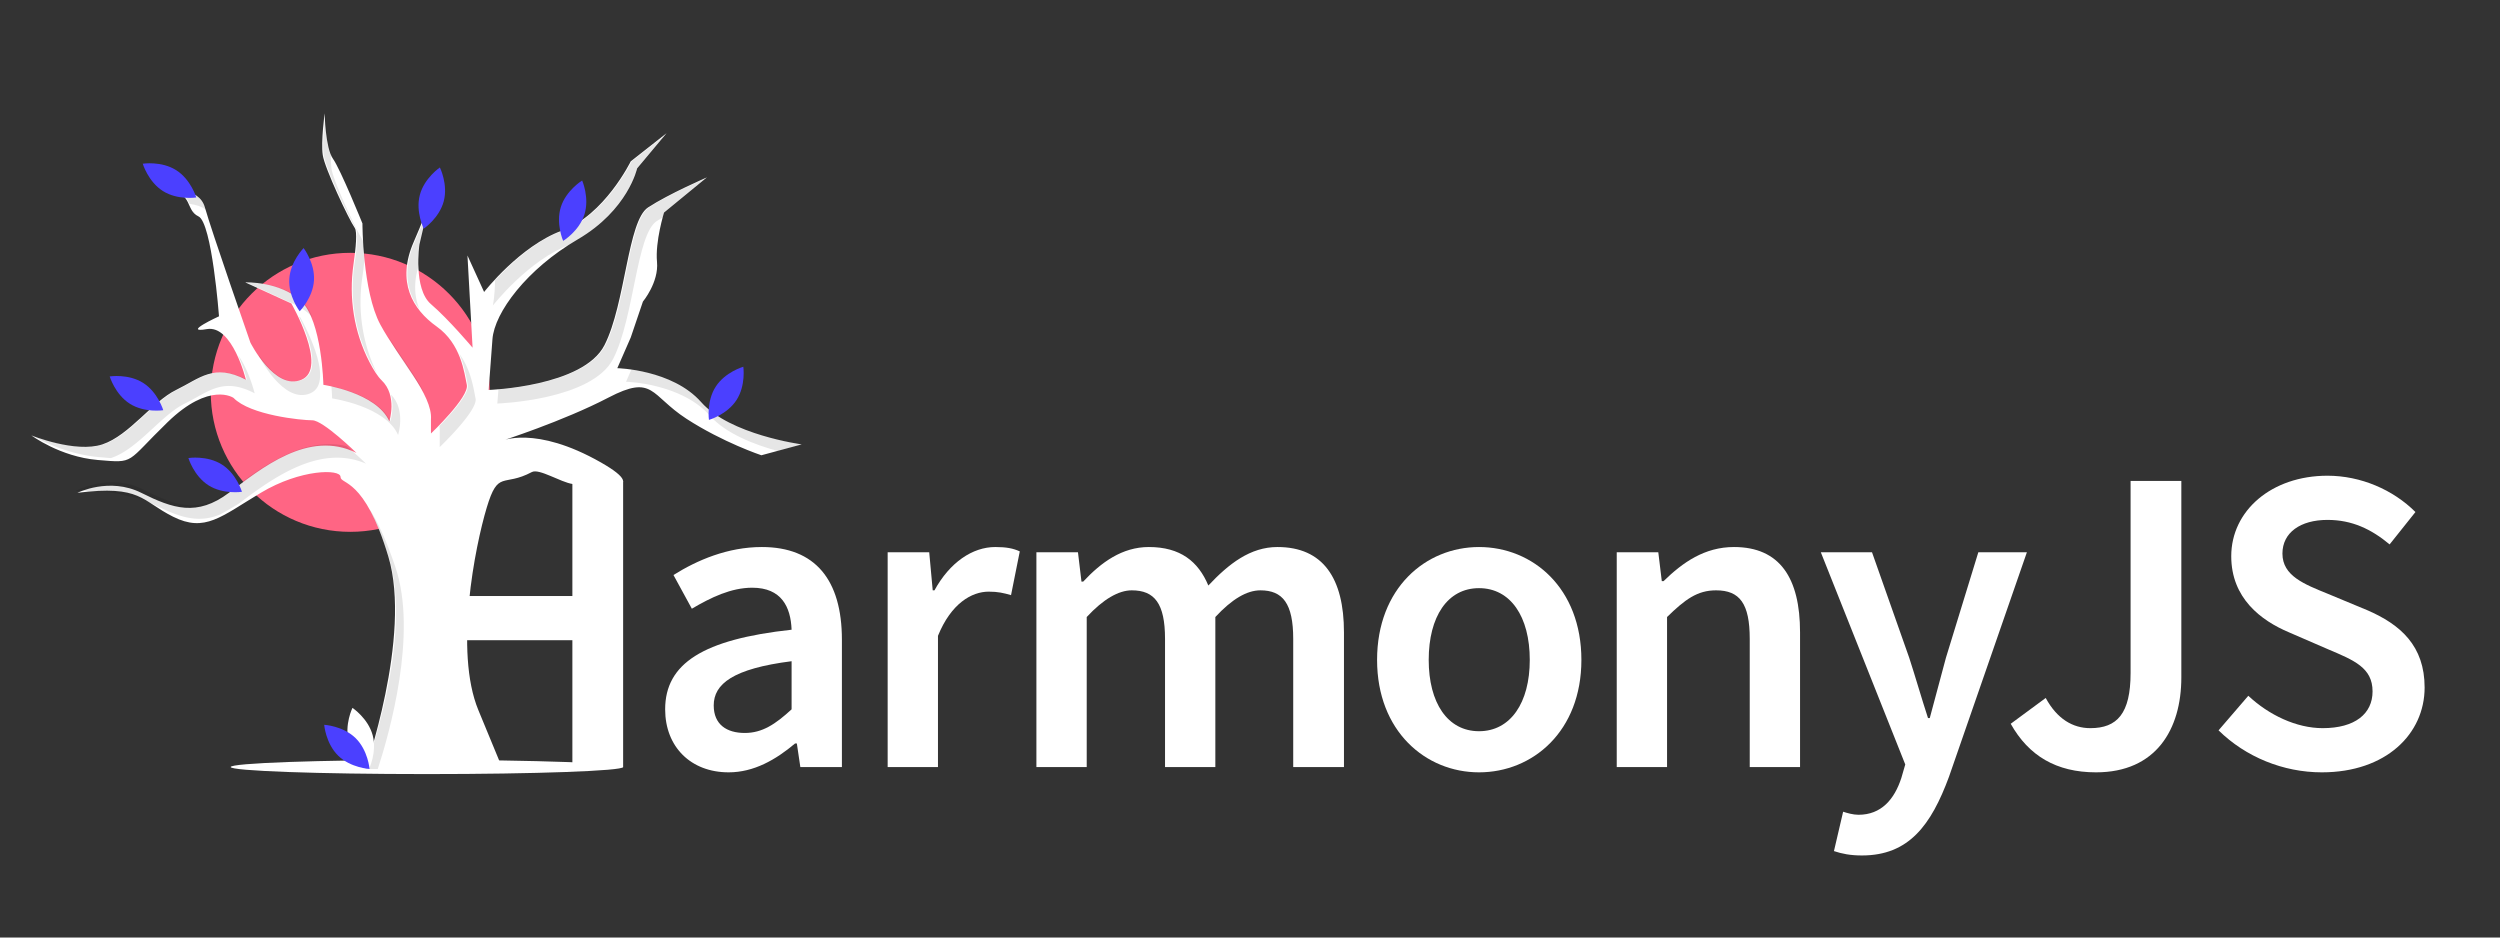 <?xml version="1.0" encoding="UTF-8" standalone="no"?>
<svg
   xmlns:svg="http://www.w3.org/2000/svg"
   xmlns="http://www.w3.org/2000/svg"
   xmlns:xlink="http://www.w3.org/1999/xlink"
   version="1.1"
   viewBox="-10 -80 3136 1176"
   height="1200"
   width="3200"
   id="f0862836-4e64-470e-8684-783773d4b1d8">
  <rect x="-10" y="-80" width="3136" height="1176" fill="#333333" stroke="none"/>
  <ellipse
     cx="525.492"
     cy="882.141"
     rx="246.108"
     ry="8.869"
     style="fill:#ffffff;stroke-width:0.985"
     id="ellipse113" />
  <circle
     style="fill:#ff6584"
     id="circle115"
     r="175"
     cy="412.141"
     cx="429.384" />
  <path
     style="fill:#ffffff"
     id="path117"
     d="m 447.145,888.169 c 0,0 60,-170 30,-270 -30,-100 -60,-90 -60,-100 0,-10 -50,-10 -100,20 -50,30 -70,50 -110,30 -40,-20 -40,-40 -120,-30 0,0 40,-20 80,0 40,20 70,30 110,0 40,-30 100,-80 160,-50 0,0 -41.768,-40.964 -55.422,-40.964 -13.655,0 -77.913,-6.426 -98.797,-28.113 0,0 -29.719,-20.884 -82.732,30.523 -53.013,51.406 -40.161,51.406 -87.551,47.39 -47.39,-4.016 -83.259,-30.842 -83.259,-30.842 0,0 55.422,22.49 89.158,11.245 33.735,-11.245 62.651,-53.816 92.371,-68.274 29.719,-14.458 47.39,-33.735 87.551,-12.852 0,0 -16.868,-69.077 -48.997,-63.455 -32.129,5.623 15.261,-16.064 15.261,-16.064 0,0 -8.835,-117.271 -25.703,-125.303 -16.868,-8.032 -6.426,-28.916 -37.752,-32.932 0,0 38.555,-4.819 45.784,21.687 7.229,26.506 57.029,169.48 57.029,169.48 0,0 30.523,61.045 64.258,46.587 33.735,-14.458 -12.852,-95.584 -12.852,-95.584 l -57.832,-26.506 c 0,0 43.374,-1.606 69.88,23.293 26.506,24.9 28.113,105.222 28.113,105.222 0,0 66.668,9.639 82.732,45.784 0,0 10.442,-32.129 -9.639,-51.406 -5.02,-4.819 -10.291,-13.203 -15.374,-23.068 -19.438,-37.724 -26.032,-80.726 -19.917,-122.721 2.992,-20.55 4.834,-40.644 1.556,-45.378 -7.229,-10.442 -37.752,-74.7 -40.161,-91.568 -2.41,-16.868 2.41,-52.21 2.41,-52.21 0,0 0.803,43.374 10.442,57.029 9.639,13.655 36.948,81.126 36.948,81.126 0,0 0,85.142 22.49,126.909 22.49,41.768 65.864,88.355 63.455,118.877 v 17.671 c 0,0 48.193,-45.784 44.981,-61.045 -3.213,-15.261 -7.229,-51.406 -37.752,-73.093 -30.523,-21.687 -50.603,-56.226 -28.916,-106.026 21.687,-49.8 21.687,-58.635 21.687,-58.635 l -14.458,61.848 c 0,0 -8.032,55.422 14.458,74.7 22.49,19.277 52.21,54.619 52.21,54.619 l -6.426,-115.664 20.884,45.784 c 0,0 44.981,-57.832 97.993,-77.109 53.013,-19.277 85.945,-86.748 85.945,-86.748 l 44.981,-35.342 -36.948,44.177 c 0,0 -11.245,52.21 -74.7,89.158 -63.455,36.948 -104.419,91.567 -106.829,125.303 -2.41,33.735 -4.819,63.455 -4.819,63.455 0,0 118.877,-4.016 145.383,-56.226 26.506,-52.21 28.916,-155.825 54.619,-172.693 25.703,-16.868 73.897,-37.752 73.897,-37.752 l -53.816,44.177 c 0,0 -11.245,36.145 -8.835,61.848 2.41,25.703 -17.671,49.8 -17.671,49.8 l -15.261,44.981 -16.868,38.555 c 0,0 69.077,1.606 105.222,42.571 36.145,40.964 126.106,53.013 126.106,53.013 l -50.603,13.655 c 0,0 -48.193,-16.064 -93.977,-45.784 -45.784,-29.719 -40.964,-56.226 -97.993,-26.506 -57.029,29.719 -134.942,54.619 -134.942,54.619 0,0 42.752,-20.612 125.802,26.767 17.202,9.813 25.377,16.755 27.235,21.513 4.69,12.007 -30.831,10.118 -62.996,5.412 -14.998,-2.194 -42.008,-19.785 -51.057,-14.959 -36.145,19.277 -42.198,-3.391 -56.656,44.802 -14.458,48.193 -40.964,179.922 -10.442,253.819 l 30.523,73.897 z" />
  <path
     style="opacity:0.1"
     id="path119"
     d="m 749.487,352.908 c -21.535,42.417 -104.038,53.024 -134.23,55.51 -0.847,10.889 -1.405,17.775 -1.405,17.775 0,0 118.877,-4.016 145.383,-56.226 26.506,-52.21 28.916,-155.825 54.619,-172.693 2.726,-1.789 5.707,-3.623 8.854,-5.473 0.883,-3.242 1.478,-5.161 1.478,-5.161 l 53.816,-44.177 c 0,0 -48.193,20.884 -73.897,37.751 -25.703,16.868 -28.113,120.484 -54.619,172.693 z" />
  <path
     style="opacity:0.1"
     id="path121"
     d="m 610.972,271.762 c -0.175,19.776 -2.742,31.538 -2.742,31.538 0,0 44.962,-57.807 97.96,-77.097 3.132,-1.982 6.31,-3.933 9.562,-5.826 63.455,-36.948 74.7,-89.158 74.7,-89.158 L 827.4,87.041 782.42,122.383 c 0,0 -32.932,67.471 -85.945,86.748 -36.136,13.14 -68.534,44.19 -85.503,62.631 z" />
  <path
     style="opacity:0.1"
     id="path123"
     d="m 541.562,463.141 v 17.671 c 0,0 48.193,-45.784 44.98,-61.045 -2.457,-11.671 -5.399,-35.552 -20.292,-55.844 6.713,15.335 8.757,30.293 10.544,38.785 2.304,10.944 -21.825,37.581 -35.663,51.778 a 36.63,36.63 0 0 1 0.43,8.655 z" />
  <path
     style="opacity:0.1"
     id="path125"
     d="m 476.915,341.874 c 0.382,0.814 0.775,1.615 1.192,2.39 12.317,22.875 30.887,47.19 44.781,69.525 C 511.659,391.671 492.117,366.377 476.915,341.874 Z" />
  <path
     style="opacity:0.1"
     id="path127"
     d="m 516.074,307.678 c -6.477,-15.871 -7.544,-34.755 -0.103,-56.884 a 173.592,173.592 0 0 1 1.385,-23.992 l 12.648,-54.103 c -2.332,7.802 -7.667,22.854 -19.877,50.89 -15.457,35.493 -9.688,63.228 5.947,84.089 z" />
  <path
     style="opacity:0.1"
     id="path129"
     d="m 870.774,424.395 c -25.067,-28.409 -65.966,-37.887 -88.686,-41.029 l -6.789,15.517 c 0,0 69.077,1.607 105.222,42.571 20.044,22.717 56.633,36.537 85.257,44.346 l 31.101,-8.392 c 0,0 -89.961,-12.048 -126.106,-53.013 z" />
  <path
     style="opacity:0.1"
     id="path131"
     d="M 379.311,413.341 C 413.046,398.883 366.459,317.758 366.459,317.758 l -1.274,-0.584 c 11.614,24.505 28.459,68.788 4.378,79.109 -22.533,9.657 -43.63,-14.369 -55.158,-31.391 0.419,1.204 0.648,1.863 0.648,1.863 0,0 30.522,61.045 64.258,46.587 z" />
  <path
     style="opacity:0.1"
     id="path133"
     d="m 489.352,465.551 c 0,0 10.165,-31.334 -8.931,-50.68 4.683,16.666 -0.817,33.62 -0.817,33.62 -12.427,-27.961 -55.128,-40.057 -73.832,-44.103 0.725,9.309 0.848,15.378 0.848,15.378 0,0 66.668,9.639 82.732,45.784 z" />
  <path
     style="opacity:0.1"
     id="path135"
     d="m 530.003,172.699 c 1.81,-6.056 1.811,-7.745 1.811,-7.745 z" />
  <path
     style="opacity:0.1"
     id="path137"
     d="m 129.021,494.62 c 0.162,-0.052 0.326,-0.1 0.487,-0.153 33.735,-11.245 62.652,-53.816 92.371,-68.274 29.719,-14.458 47.39,-33.735 87.551,-12.852 0,0 -7.026,-28.76 -20.641,-47.654 a 187.391,187.391 0 0 1 10.893,30.595 c -40.161,-20.884 -57.832,-1.606 -87.551,12.852 -29.719,14.458 -58.635,57.029 -92.371,68.274 -33.735,11.245 -89.158,-11.245 -89.158,-11.245 0,0 36.948,23.294 84.339,27.31 5.421,0.459 10.047,0.865 14.08,1.148 z" />
  <path
     style="opacity:0.1"
     id="path139"
     d="m 463.894,884.642 c 14.717,-45.116 50.111,-169.874 22.245,-252.824 -12.034,-35.823 -23.189,-58.666 -32.618,-73.239 7.052,13.795 14.762,32.043 22.87,56.18 34.539,102.813 -28.113,269.883 -28.113,269.883 z" />
  <path
     style="opacity:0.1"
     id="path141"
     d="m 150.213,542.504 a 81.993,81.993 0 0 1 28.292,8.189 c 32.987,16.493 57.462,26.953 87.263,14.805 6.789,-3.586 14.382,-8.024 23.139,-13.308 0.683,-0.498 1.359,-0.976 2.049,-1.497 42.571,-32.129 101.206,-73.897 158.235,-48.997 0,0 -11.526,-11.301 -24.446,-22.032 -52.271,-12.823 -104.618,24.596 -143.537,53.969 -42.571,32.129 -70.684,20.884 -112.451,0 -41.768,-20.884 -84.338,2.41 -84.338,2.41 31.035,-0.931 51.032,1.857 65.795,6.461 z" />
  <path
     style="opacity:0.1"
     id="path143"
     d="m 231.743,183.663 a 21.012,21.012 0 0 0 3.303,4.223 23.705,23.705 0 0 0 -3.303,-4.223 z" />
  <path
     style="opacity:0.1"
     id="path145"
     d="m 378.507,314.545 a 39.108,39.108 0 0 1 3.482,3.754 c -3.519,-8.458 -7.864,-15.772 -13.23,-20.814 -26.506,-24.9 -69.88,-23.294 -69.88,-23.294 l 54.396,24.931 a 77.68,77.68 0 0 1 25.233,15.421 z" />
  <path
     style="opacity:0.1"
     id="path147"
     d="m 436.23,205.918 c 3.278,4.735 1.436,24.828 -1.556,45.378 -6.115,41.995 0.479,84.997 19.917,122.721 a 142.934,142.934 0 0 0 8.559,14.692 c -18.509,-37.151 -24.715,-79.234 -18.728,-120.354 2.992,-20.55 4.834,-40.644 1.556,-45.378 -7.229,-10.442 -37.751,-74.7 -40.161,-91.568 a 116.894,116.894 0 0 1 -0.503,-19.709 c -6.239,-17.703 -6.835,-49.559 -6.835,-49.559 0,0 -4.819,35.342 -2.41,52.21 2.41,16.868 32.932,81.126 40.161,91.568 z" />
  <path
     style="opacity:0.1"
     id="path149"
     d="m 511.585,94.875 a 22.985,22.985 0 0 0 -1.458,-4.621 c 0,0 0.617,1.734 1.458,4.621 z" />
  <path
     style="opacity:0.1"
     id="path151"
     d="m 227.883,175.771 c 7.079,0.867 15.222,3.039 21.433,8.076 -0.405,-1.37 -0.759,-2.599 -1.04,-3.631 -7.229,-26.506 -45.784,-21.687 -45.784,-21.687 17.423,2.234 21.924,9.686 25.391,17.243 z" />
  <path
     style="fill:#ffffff"
     id="path153"
     d="m 427.521,850.323 c 5.727,21.17 25.343,34.282 25.343,34.282 0,0 10.331,-21.212 4.604,-42.383 -5.727,-21.17 -25.343,-34.282 -25.343,-34.282 0,0 -10.331,21.212 -4.604,42.383 z" />
  <path
     style="fill:#4b40ff"
     id="path155"
     d="m 435.936,845.773 c 15.715,15.298 17.634,38.814 17.634,38.814 0,0 -23.559,-1.286 -39.274,-16.584 -15.715,-15.298 -17.634,-38.814 -17.634,-38.814 0,0 23.559,1.286 39.274,16.584 z" />
  <path
     style="fill:#4b40ff"
     id="path157"
     d="m 383.851,271.782 c -1.366,21.889 -17.955,38.667 -17.955,38.667 0,0 -14.374,-18.71 -13.008,-40.599 1.366,-21.889 17.955,-38.667 17.955,-38.667 0,0 14.374,18.71 13.008,40.599 z" />
  <path
     style="fill:#4b40ff"
     id="path159"
     d="m 210.924,133.406 c 18.552,11.696 25.319,34.3 25.319,34.3 0,0 -23.312,3.64 -41.864,-8.056 -18.552,-11.696 -25.319,-34.3 -25.319,-34.3 0,0 23.312,-3.64 41.864,8.056 z" />
  <path
     style="fill:#4b40ff"
     id="path161"
     d="m 169.495,400.259 c 18.552,11.696 25.319,34.3 25.319,34.3 0,0 -23.312,3.64 -41.864,-8.056 -18.552,-11.696 -25.319,-34.3 -25.319,-34.3 0,0 23.312,-3.64 41.864,8.056 z" />
  <path
     style="fill:#4b40ff"
     id="path163"
     d="m 268.194,502.614 c 18.552,11.696 25.319,34.3 25.319,34.3 0,0 -23.312,3.64 -41.864,-8.056 -18.552,-11.696 -25.319,-34.3 -25.319,-34.3 0,0 23.312,-3.64 41.864,8.056 z" />
  <path
     style="fill:#4b40ff"
     id="path165"
     d="m 546.648,172.418 c -5.595,21.206 -25.129,34.439 -25.129,34.439 0,0 -10.463,-21.148 -4.868,-42.353 5.595,-21.206 25.129,-34.439 25.129,-34.439 0,0 10.463,21.148 4.868,42.353 z" />
  <path
     style="fill:#4b40ff"
     id="path167"
     d="m 723.131,188.952 c -6.576,20.922 -26.704,33.232 -26.704,33.232 0,0 -9.467,-21.612 -2.892,-42.534 6.576,-20.922 26.704,-33.232 26.704,-33.232 0,0 9.467,21.612 2.892,42.534 z" />
  <path
     style="fill:#4b40ff"
     id="path169"
     d="m 913.882,421.806 c -11.912,18.414 -34.592,24.917 -34.592,24.917 0,0 -3.368,-23.353 8.543,-41.767 11.912,-18.414 34.592,-24.917 34.592,-24.917 0,0 3.368,23.353 -8.543,41.767 z" />
  <g
     id="g4565">
    <g
       id="text190"
       style="font-style:normal;font-weight:normal;font-size:39.2px;line-height:1.25;font-family:sans-serif;letter-spacing:0px;word-spacing:0px;fill:#000000;fill-opacity:1;stroke:none;stroke-width:0.98">
      <path
         id="path4573"
         style="fill:#ffffff"
         d="m 498.9,882.234 h 63.661 V 723.082 h 145.432 v 159.152 h 63.661 V 523.319 h -63.661 v 144.334 h -145.432 v -144.334 h -63.661 z" />
      <path
         id="path4575"
         style="fill:#ffffff"
         d="m 903.945,888.819 c 31.83,0 59.27,-15.915 83.418,-36.221 h 2.195 l 4.39,29.635 h 52.136 V 722.533 c 0,-75.186 -33.477,-116.346 -100.43,-116.346 -42.806,0 -81.222,16.464 -110.858,35.123 l 23.05,42.258 c 24.147,-14.269 49.392,-26.342 75.734,-26.342 36.77,0 48.294,24.147 49.392,52.685 -110.858,12.074 -158.603,42.258 -158.603,99.882 0,47.197 32.379,79.027 79.576,79.027 z m 20.306,-49.392 c -22.501,0 -38.965,-10.427 -38.965,-34.574 0,-26.891 24.147,-46.099 97.686,-55.429 v 60.368 c -20.306,18.659 -36.77,29.635 -58.722,29.635 z" />
      <path
         id="path4577"
         style="fill:#ffffff"
         d="m 1103.473,882.234 h 63.112 V 717.594 c 16.464,-40.611 42.258,-55.429 63.661,-55.429 11.525,0 18.659,1.646 27.989,4.39 l 10.976,-54.88 c -8.232,-3.842 -17.013,-5.488 -30.733,-5.488 -28.538,0 -57.075,19.208 -76.283,54.331 h -2.195 l -4.39,-47.746 h -52.136 z" />
      <path
         id="path4579"
         style="fill:#ffffff"
         d="m 1290.062,882.234 h 63.112 V 693.995 c 20.854,-22.501 40.062,-33.477 56.526,-33.477 28.538,0 41.709,16.464 41.709,60.917 v 160.798 h 63.112 V 693.995 c 20.854,-22.501 39.514,-33.477 56.526,-33.477 27.989,0 41.16,16.464 41.16,60.917 v 160.798 h 63.661 V 713.203 c 0,-68.051 -26.342,-107.016 -83.418,-107.016 -34.026,0 -60.917,20.854 -86.71,48.294 -12.622,-30.184 -35.123,-48.294 -74.637,-48.294 -33.477,0 -59.819,19.208 -82.32,43.355 h -2.195 l -4.39,-36.77 h -52.136 z" />
      <path
         id="path4581"
         style="fill:#ffffff"
         d="m 1845.281,888.819 c 67.502,0 128.419,-51.587 128.419,-141.042 0,-90.003 -60.917,-141.59 -128.419,-141.59 -66.954,0 -127.87,51.587 -127.87,141.59 0,89.454 60.917,141.042 127.87,141.042 z m 0,-51.587 c -39.514,0 -63.112,-35.672 -63.112,-89.454 0,-54.331 23.598,-90.003 63.112,-90.003 39.514,0 63.661,35.672 63.661,90.003 0,53.782 -24.147,89.454 -63.661,89.454 z" />
      <path
         id="path4583"
         style="fill:#ffffff"
         d="m 2018.029,882.234 h 63.112 V 693.995 c 22.501,-21.952 37.867,-33.477 61.465,-33.477 29.635,0 42.258,16.464 42.258,60.917 v 160.798 h 63.112 V 713.203 c 0,-68.051 -25.245,-107.016 -82.869,-107.016 -36.77,0 -64.21,19.208 -88.357,42.806 h -2.195 l -4.39,-36.221 h -52.136 z" />
      <path
         id="path4585"
         style="fill:#ffffff"
         d="m 2325.628,993.091 c 58.722,0 86.71,-37.867 109.211,-98.784 l 97.686,-281.534 h -60.917 l -40.611,132.261 c -6.586,24.147 -13.72,51.038 -20.306,75.734 h -2.195 c -8.232,-25.245 -15.915,-52.136 -23.598,-75.734 l -46.648,-132.261 h -64.21 l 105.918,266.168 -4.939,17.013 c -8.781,26.891 -25.245,46.099 -53.782,46.099 -6.586,0 -14.269,-2.195 -19.208,-3.842 l -11.525,49.392 c 9.878,3.293 20.306,5.488 35.123,5.488 z" />
      <path
         id="path4587"
         style="fill:#ffffff"
         d="m 2619.249,888.819 c 75.186,0 107.016,-53.782 107.016,-119.09 v -246.411 h -63.661 v 240.923 c 0,51.038 -17.013,69.149 -50.49,69.149 -21.952,0 -41.709,-11.525 -55.978,-37.867 l -43.904,32.379 c 22.501,40.062 57.075,60.917 107.016,60.917 z" />
      <path
         id="path4589"
         style="fill:#ffffff"
         d="m 2902.478,888.819 c 80.674,0 128.968,-48.294 128.968,-106.467 0,-52.136 -30.184,-79.027 -72.442,-97.138 l -48.843,-20.306 c -29.635,-12.074 -57.075,-22.501 -57.075,-50.49 0,-26.342 22.501,-42.258 56.526,-42.258 30.733,0 54.88,11.525 77.93,30.733 l 32.379,-40.611 c -27.989,-27.989 -68.6,-45.55 -110.309,-45.55 -70.246,0 -120.736,43.904 -120.736,100.979 0,52.685 37.318,80.674 72.442,95.491 l 49.392,21.403 c 32.379,13.72 55.429,23.05 55.429,52.685 0,27.989 -21.952,46.099 -62.563,46.099 -32.928,0 -67.502,-16.464 -93.296,-40.611 l -37.318,43.355 c 34.026,33.477 81.222,52.685 129.517,52.685 z" />
    </g>
  </g>
</svg>
